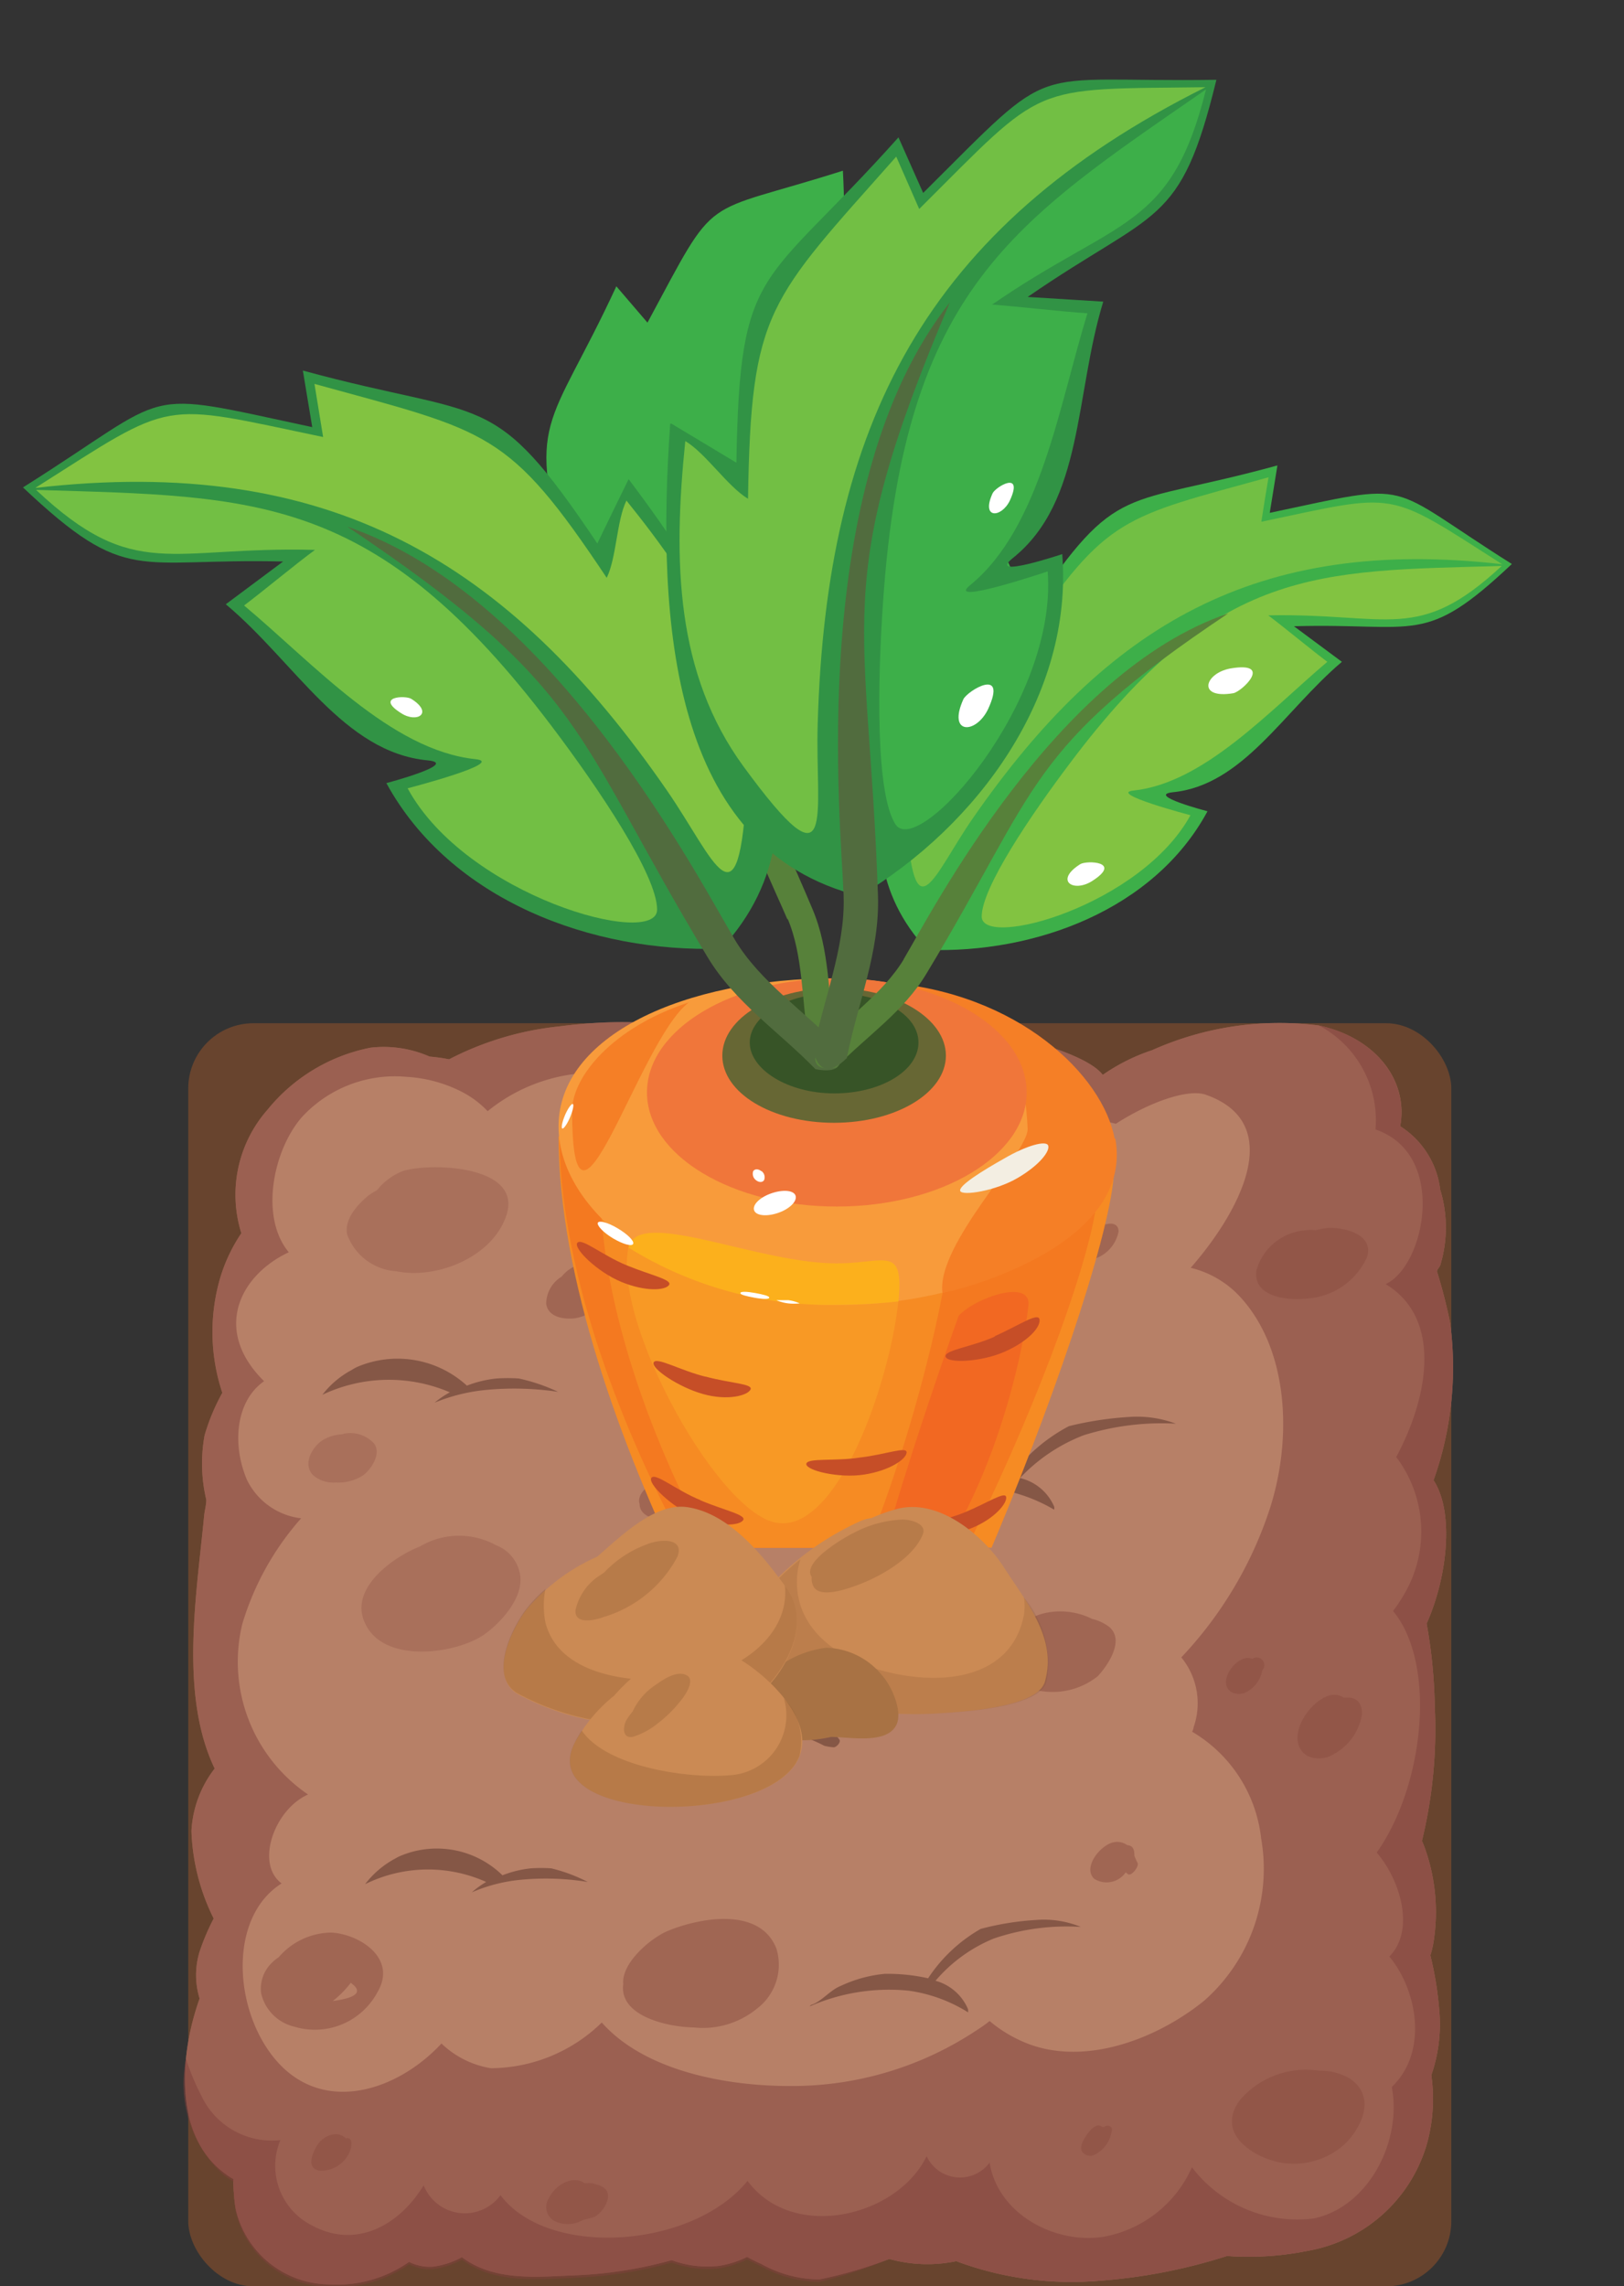 <svg xmlns="http://www.w3.org/2000/svg" xmlns:xlink="http://www.w3.org/1999/xlink" viewBox="0 0 65.74 92.54"><rect x="0" y="0" width="65.74" height="92.54" fill="#333333" stroke="none"/><defs><style>.cls-1{fill:none;}.cls-2{isolation:isolate;}.cls-3{fill:#68442e;}.cls-4{fill:#b78067;}.cls-5{fill:#80413c;}.cls-5,.cls-7,.cls-8,.cls-9{opacity:0.5;}.cls-31,.cls-5,.cls-6,.cls-7,.cls-9{mix-blend-mode:multiply;}.cls-6,.cls-7,.cls-8{fill:#8a4c41;}.cls-35,.cls-6{opacity:0.3;}.cls-35,.cls-8{mix-blend-mode:screen;}.cls-9{fill:#542f27;}.cls-10{clip-path:url(#clip-path);}.cls-11{fill:#f68b23;}.cls-11,.cls-12,.cls-13,.cls-14,.cls-15,.cls-16,.cls-17,.cls-18,.cls-19,.cls-20,.cls-21,.cls-22,.cls-23,.cls-24,.cls-25,.cls-26,.cls-27,.cls-28,.cls-29{fill-rule:evenodd;}.cls-12{fill:#f47920;}.cls-13{fill:#f89925;}.cls-14{fill:#f89b3b;}.cls-15{fill:#fcb01c;}.cls-16{fill:#f57f26;}.cls-17{fill:#f0763a;}.cls-18{fill:#676734;}.cls-19{fill:#375427;}.cls-20{fill:#fff;}.cls-21{fill:#f3eee2;}.cls-22{fill:#f26822;}.cls-23{fill:#3daf49;}.cls-24{fill:#57813a;}.cls-25{fill:#319345;}.cls-26{fill:#72bf44;}.cls-27{fill:#82c341;}.cls-28{fill:#516c3e;}.cls-29{fill:#c64e27;}.cls-30{fill:#cb8a54;}.cls-31{opacity:0.2;}.cls-32{fill:#814e2b;}.cls-33{fill:#a87244;}.cls-34{fill:#6a3e1b;}.cls-36{fill:#8b572f;}</style><clipPath id="clip-path"><rect class="cls-1" x="0.86" width="62.79" height="62.65"/></clipPath></defs><g class="cls-2"><g id="Layer_1" data-name="Layer 1"><rect class="cls-3" x="7.62" y="41.42" width="51.13" height="51.13" rx="2.64"/><path class="cls-4" d="M58.27,81.48a13.93,13.93,0,0,0-.37-2.33,3.53,3.53,0,0,0,.13-.54,7.71,7.71,0,0,0-.3-3.65,4.49,4.49,0,0,0-.17-.44,19.12,19.12,0,0,0,.52-5.43,20.8,20.8,0,0,0-.33-3.37c.85-1.9,1.12-4.52.28-5.8a13.64,13.64,0,0,0,.67-6.38c-.14-.69-.32-1.39-.53-2.07,0-.08.09-.16.13-.25a5.24,5.24,0,0,0,0-3.06,3.54,3.54,0,0,0-1.62-2.57c.34-1.86-1-3.59-3.3-4.08a12.62,12.62,0,0,0-6.74,1,7.78,7.78,0,0,0-2,1c-.63-.84-3.34-1.5-3.82-1.58a9.67,9.67,0,0,0-8.66,2.75c-1.62-3.43-6.21-3.56-9.54-3.13a12.46,12.46,0,0,0-4.44,1.33,7.14,7.14,0,0,0-.79-.11A4.61,4.61,0,0,0,15,42.41a7.14,7.14,0,0,0-4.17,2.51,5.21,5.21,0,0,0-1.06,5,6.61,6.61,0,0,0-.91,2A7.8,7.8,0,0,0,9,56.38a8.3,8.3,0,0,0-.72,1.73,6.38,6.38,0,0,0,.07,2.6c0,.23-.07.44-.09.68-.3,3.14-1,7.22.43,10.2a4.49,4.49,0,0,0-.94,2.53,8.55,8.55,0,0,0,.9,3.54A9.22,9.22,0,0,0,8.08,79a3.23,3.23,0,0,0,0,1.9c-.84,2.36-1,5.48.92,7a3.28,3.28,0,0,0,.45.31,7.08,7.08,0,0,0,.09,1.2,3.92,3.92,0,0,0,3.73,3.06,5.11,5.11,0,0,0,3.29-.91,1.85,1.85,0,0,0,1,.19,3.41,3.41,0,0,0,1.14-.38c1.33,1,3.08.79,4.66.73a17,17,0,0,0,3.83-.61,4.17,4.17,0,0,0,1.92.23,3.92,3.92,0,0,0,1.13-.36c.18.09.36.19.57.28a4.91,4.91,0,0,0,2.36.63A17.69,17.69,0,0,0,36,91.44a5.71,5.71,0,0,0,2.71.09,13.34,13.34,0,0,0,5.83.79,22.2,22.2,0,0,0,5.13-1,12.12,12.12,0,0,0,3.28-.21,6.12,6.12,0,0,0,4.82-4.36A6.82,6.82,0,0,0,57.94,84,6.27,6.27,0,0,0,58.27,81.48Z"/><path class="cls-5" d="M58.27,81.48a13.93,13.93,0,0,0-.37-2.33,3.53,3.53,0,0,0,.13-.54,7.71,7.71,0,0,0-.3-3.65,4.49,4.49,0,0,0-.17-.44,19.12,19.12,0,0,0,.52-5.43,20.8,20.8,0,0,0-.33-3.37c.85-1.9,1.12-4.52.28-5.8a13.64,13.64,0,0,0,.67-6.38c-.14-.69-.32-1.39-.53-2.07,0-.08.09-.16.13-.25a5.24,5.24,0,0,0,0-3.06,3.54,3.54,0,0,0-1.62-2.57c.34-1.86-1-3.59-3.3-4.08a12.62,12.62,0,0,0-6.74,1,7.78,7.78,0,0,0-2,1c-.63-.84-3.34-1.5-3.82-1.58a9.67,9.67,0,0,0-8.66,2.75c-1.62-3.43-6.21-3.56-9.54-3.13a12.46,12.46,0,0,0-4.44,1.33,7.14,7.14,0,0,0-.79-.11A4.61,4.61,0,0,0,15,42.41a7.14,7.14,0,0,0-4.17,2.51,5.21,5.21,0,0,0-1.06,5,6.61,6.61,0,0,0-.91,2A7.8,7.8,0,0,0,9,56.38a8.3,8.3,0,0,0-.72,1.73,6.38,6.38,0,0,0,.07,2.6c0,.23-.07.44-.09.68-.3,3.14-1,7.22.43,10.2a4.49,4.49,0,0,0-.94,2.53,8.55,8.55,0,0,0,.9,3.54A9.22,9.22,0,0,0,8.08,79a3.23,3.23,0,0,0,0,1.9c-.84,2.36-1,5.48.92,7a3.28,3.28,0,0,0,.45.31,7.08,7.08,0,0,0,.09,1.2,3.92,3.92,0,0,0,3.73,3.06,5.11,5.11,0,0,0,3.29-.91,1.85,1.85,0,0,0,1,.19,3.41,3.41,0,0,0,1.14-.38c1.33,1,3.08.79,4.66.73a17,17,0,0,0,3.83-.61,4.17,4.17,0,0,0,1.92.23,3.92,3.92,0,0,0,1.13-.36c.18.09.36.19.57.28a4.91,4.91,0,0,0,2.36.63A17.69,17.69,0,0,0,36,91.44a5.71,5.71,0,0,0,2.71.09,13.34,13.34,0,0,0,5.83.79,22.2,22.2,0,0,0,5.13-1,12.12,12.12,0,0,0,3.28-.21,6.12,6.12,0,0,0,4.82-4.36A6.82,6.82,0,0,0,57.94,84,6.27,6.27,0,0,0,58.27,81.48ZM48.73,81c-2,1.61-4.92,2.65-7.24,1.68a5.43,5.43,0,0,1-1.43-.87,5.56,5.56,0,0,1-.52.37,13.5,13.5,0,0,1-7.6,2.26c-2.37,0-5.78-.54-7.58-2.57a6.47,6.47,0,0,1-4.49,1.85,3.77,3.77,0,0,1-2-1c-1.77,1.91-4.74,2.89-6.66.72-1.76-2-2-5.82.19-7.2-1.08-.8-.29-3,1.07-3.6a6.5,6.5,0,0,1-2.66-6.91,11.35,11.35,0,0,1,2.38-4.27A2.8,2.8,0,0,1,10,59.91c-.61-1.42-.47-3.19.69-4-2.09-2.06-1-4.28,1-5.22-1.19-1.43-.63-4.15.54-5.48a5.12,5.12,0,0,1,4.23-1.62,5.6,5.6,0,0,1,2.28.63,3.88,3.88,0,0,1,1,.76,6.93,6.93,0,0,1,5.2-1.51,9,9,0,0,1,6.19,3.41A12.89,12.89,0,0,1,34.42,45a7,7,0,0,1,6.75.88,5.86,5.86,0,0,1,4-.39c1.33-.86,2.92-1.44,3.66-1.17,3.28,1.17,1.33,4.76-.63,7a4,4,0,0,1,1.93,1.1c2,2.09,2.21,5.68,1.29,8.6a16,16,0,0,1-3.6,6.07,2.93,2.93,0,0,1,.5,2.82.7.7,0,0,1-.06.19,5.74,5.74,0,0,1,2.79,4.31A7.11,7.11,0,0,1,48.73,81Z"/><path class="cls-5" d="M58.27,81.48a13.93,13.93,0,0,0-.37-2.33,3.53,3.53,0,0,0,.13-.54,7.71,7.71,0,0,0-.3-3.65,4.49,4.49,0,0,0-.17-.44,19.12,19.12,0,0,0,.52-5.43,20.8,20.8,0,0,0-.33-3.37c.85-1.9,1.12-4.52.28-5.8a13.64,13.64,0,0,0,.67-6.38c-.14-.69-.32-1.39-.53-2.07,0-.08.09-.16.13-.25a5.24,5.24,0,0,0,0-3.06,3.54,3.54,0,0,0-1.62-2.57c.33-1.85-1-3.59-3.29-4.08a4.34,4.34,0,0,1,2.29,4.21c2.94,1,2,5.54.41,6.26,2.28,1.37,1.76,4.52.43,7a5,5,0,0,1,.3,5.59,5.5,5.5,0,0,1-.43.64c1.78,2.15,1.26,7.07-.66,9.78,1,1.17,1.54,3.18.51,4.21,1.14,1.37,1.58,3.86.1,5.28.42,2.2-.94,4.85-3.15,5.32a5.36,5.36,0,0,1-4.94-2.07,4.86,4.86,0,0,1-3.56,2.81c-1.93.32-4.29-.88-4.63-3a1.49,1.49,0,0,1-2.55-.26c-1.18,2.45-5.41,3.48-7.25,1-2.22,2.74-8.07,3.15-10,.58a1.79,1.79,0,0,1-3.11-.4c-1,1.64-2.75,2.58-4.51,1.63a2.7,2.7,0,0,1-1.29-3.46,3.15,3.15,0,0,1-3.2-1.8,9.5,9.5,0,0,1-.62-1.49A5,5,0,0,0,9,88a3.28,3.28,0,0,0,.45.31,7.08,7.08,0,0,0,.09,1.2,3.92,3.92,0,0,0,3.73,3.06,5.11,5.11,0,0,0,3.29-.91,1.85,1.85,0,0,0,1,.19,3.41,3.41,0,0,0,1.14-.38c1.33,1,3.08.79,4.66.73a17,17,0,0,0,3.83-.61,4.17,4.17,0,0,0,1.92.23,3.92,3.92,0,0,0,1.13-.36c.18.09.36.19.57.28a4.91,4.91,0,0,0,2.36.63A17.69,17.69,0,0,0,36,91.44a5.71,5.71,0,0,0,2.71.09,13.34,13.34,0,0,0,5.83.79,22.2,22.2,0,0,0,5.13-1,12.12,12.12,0,0,0,3.28-.21,6.12,6.12,0,0,0,4.82-4.36A6.82,6.82,0,0,0,57.94,84,6.27,6.27,0,0,0,58.27,81.48Z"/><path class="cls-6" d="M16.32,47.4a2.46,2.46,0,0,0-1.06.78,3.62,3.62,0,0,0-.33.2c-.41.34-1,.94-.88,1.58a2.27,2.27,0,0,0,2,1.5c1.61.33,3.84-.55,4.43-2.21C21.24,47.15,17.4,47.06,16.32,47.4Z"/><path class="cls-7" d="M24.77,51.41a.7.7,0,0,0-.57-.26,1.48,1.48,0,0,0-1.38.43l-.09.1a1.3,1.3,0,0,0-.62,1.09c.07.56.74.65,1.19.59a1.94,1.94,0,0,0,1.35-1C24.78,52.08,25,51.7,24.77,51.41Z"/><path class="cls-7" d="M33.7,51.6a3.41,3.41,0,0,0-.54.1c-1.37,0-3.23,1.29-3,2.52s2.54,1,3.31.9a3.12,3.12,0,0,0,2.76-2C36.6,51.8,34.56,51.52,33.7,51.6Z"/><path class="cls-7" d="M44.78,49.56a1,1,0,0,0-.74.15c-.42.27-1,1.11-.32,1.31a1.45,1.45,0,0,0,1.56-1.17C45.28,49.54,45,49.49,44.78,49.56Z"/><path class="cls-8" d="M53.74,49.71a3,3,0,0,0-.49.09,1.61,1.61,0,0,0-.39,0,2.24,2.24,0,0,0-2,1.62c-.16,1.1,1.3,1.24,2.09,1.14a2.85,2.85,0,0,0,2.39-1.68C55.63,49.93,54.35,49.67,53.74,49.71Z"/><path class="cls-6" d="M20.08,62.55A3.1,3.1,0,0,0,17,62.6a5,5,0,0,0-.66.32l0,0-.1.06c-.89.54-2,1.57-1.47,2.71.75,1.71,3.81,1.26,4.92.41.62-.47,1.48-1.41,1.37-2.31A1.54,1.54,0,0,0,20.08,62.55Z"/><path class="cls-6" d="M15.15,58.44a1.31,1.31,0,0,0-1-.43,1.06,1.06,0,0,0-.31.05,1.68,1.68,0,0,0-.8.25c-.4.27-.8.95-.37,1.4a1.23,1.23,0,0,0,.91.3,1.85,1.85,0,0,0,1.12-.29C15,59.5,15.45,58.87,15.15,58.44Z"/><path class="cls-7" d="M44.88,65.84a1.85,1.85,0,0,0-.68-.31s0,0,0,0c-1.28-.66-3.34-.28-3.53,1.59-.09.85.82,1.26,1.46,1.33a2.93,2.93,0,0,0,2.31-.6C44.91,67.34,45.53,66.35,44.88,65.84Z"/><path class="cls-7" d="M26.89,59.82c-.39.07-1.16.59-1,1.06,0,.45.54.65,1.05.66s1.47-.19,1.61-.86C28.75,59.78,27.49,59.69,26.89,59.82Z"/><path class="cls-8" d="M46.05,75.41a2.55,2.55,0,0,1-.13-.29c0-.27-.06-.41-.29-.43a.68.68,0,0,0-.52-.12c-.51.06-1.31,1-.82,1.48a.94.94,0,0,0,1.28-.26l.07.06C45.78,76,46.12,75.55,46.05,75.41Z"/><path class="cls-8" d="M54.49,68.72l-.09,0a.73.73,0,0,0-.62-.08c-.88.3-1.78,1.8-.89,2.42A1.12,1.12,0,0,0,54,71a2.23,2.23,0,0,0,1.13-1.59C55.16,68.93,54.9,68.69,54.49,68.72Z"/><path class="cls-8" d="M50.69,67.15h0a.45.45,0,0,0-.36,0c-.49.16-1,1-.49,1.34a.66.66,0,0,0,.62,0,1.24,1.24,0,0,0,.64-.88A.31.31,0,0,0,50.69,67.15Z"/><path class="cls-7" d="M31.43,78.88c-.67-1.72-3.14-1.24-4.39-.72-.67.27-1.89,1.29-1.81,2.15-.18,1.28,1.74,1.74,2.86,1.76a3.45,3.45,0,0,0,2.55-.76A2.23,2.23,0,0,0,31.43,78.88Z"/><path class="cls-8" d="M14,86.56l0,0-.07-.06c-.36-.27-.9,0-1.11.37s-.41.9.12,1a1.27,1.27,0,0,0,1.2-.73C14.21,87,14.34,86.48,14,86.56Z"/><path class="cls-7" d="M13.4,78.23a2.84,2.84,0,0,0-2.12,1,1.55,1.55,0,0,0-.24.19,1.46,1.46,0,0,0-.47,1.26,1.8,1.8,0,0,0,1.35,1.36,2.87,2.87,0,0,0,3.36-1.4C16.1,79.25,14.52,78.28,13.4,78.23ZM13.47,81h0a3.94,3.94,0,0,0,.73-.74l.13.11C14.75,80.77,14,80.93,13.47,81Z"/><path class="cls-8" d="M24,88.38a1.24,1.24,0,0,0-.33,0c-.47-.35-1.2.06-1.45.6a.65.65,0,0,0,.18.9,1.22,1.22,0,0,0,1.17,0c.17-.07.34-.08.51-.15a1.18,1.18,0,0,0,.53-.75C24.66,88.52,24.24,88.46,24,88.38Z"/><path class="cls-8" d="M44.69,86.1l-.06,0h0l-.09-.05c-.14-.06-.32.09-.41.19s-.48.58-.33.85a.41.41,0,0,0,.57.1,1.27,1.27,0,0,0,.64-1C45,86.05,44.83,86,44.69,86.1Z"/><path class="cls-8" d="M54.61,84.12a2.36,2.36,0,0,0-1.23-.3A3.51,3.51,0,0,0,50.2,85c-.87,1.16.14,2,1,2.35a3.06,3.06,0,0,0,3.27-.59C55.26,85.94,55.64,84.78,54.61,84.12Z"/><path class="cls-9" d="M47.6,57.63a4.49,4.49,0,0,0-1.93-.27,13.43,13.43,0,0,0-2.4.37,6.89,6.89,0,0,0-2.33,2,8.5,8.5,0,0,0-1.9-.16,6,6,0,0,0-1.93.49c-.46.17-.86.66-1.31.79a.1.1,0,0,0-.07.06,9.23,9.23,0,0,1,4.37-.67,6.59,6.59,0,0,1,2.57.87.24.24,0,0,0,0-.13,2,2,0,0,0-1.38-1.15,7,7,0,0,1,2.57-1.73A10.55,10.55,0,0,1,47.6,57.63Z"/><path class="cls-9" d="M21,55.8a6.68,6.68,0,0,0-.89,0,4.55,4.55,0,0,0-1.21.29,4.16,4.16,0,0,0-4.46-.75,2.25,2.25,0,0,0-.21.12,3.67,3.67,0,0,0-1.18,1,6.27,6.27,0,0,1,5.16-.1,4,4,0,0,0-.62.42h0a7.33,7.33,0,0,1,2.12-.52,12.13,12.13,0,0,1,2.88.08A7.36,7.36,0,0,0,21,55.8Z"/><path class="cls-9" d="M35.52,47.32a4.11,4.11,0,0,0-2,.9,6.49,6.49,0,0,0-2.34-.35c-1.31,0-2.3.81-3.35,1.4a.19.19,0,0,0-.07.08,7,7,0,0,1,6.18-.05l.45.07c.13,0,.35-.23.26-.34a2.25,2.25,0,0,0-.63-.56A7.3,7.3,0,0,1,35.44,48a9.45,9.45,0,0,1,2.19-.2A8.7,8.7,0,0,0,35.52,47.32Z"/><path class="cls-9" d="M43.75,78a3.94,3.94,0,0,0-1.82-.28,11.27,11.27,0,0,0-2.23.36,6.26,6.26,0,0,0-2.13,2,7.46,7.46,0,0,0-1.76-.18,5.37,5.37,0,0,0-1.78.49c-.42.16-.79.65-1.2.77,0,0,0,0-.06.06a8,8,0,0,1,4-.64,6.09,6.09,0,0,1,2.42.88s0-.09,0-.12a2,2,0,0,0-1.32-1.16,6.17,6.17,0,0,1,2.36-1.71A9.15,9.15,0,0,1,43.75,78Z"/><path class="cls-9" d="M22.32,75.63a5.89,5.89,0,0,0-.84,0,4.42,4.42,0,0,0-1.14.28,3.8,3.8,0,0,0-4.21-.75l-.2.11a3.77,3.77,0,0,0-1.15,1,5.75,5.75,0,0,1,4.9-.09,3.69,3.69,0,0,0-.58.42h0a6.54,6.54,0,0,1,2-.51,10.59,10.59,0,0,1,2.69.09A6.6,6.6,0,0,0,22.32,75.63Z"/><path class="cls-9" d="M34.76,68.8a3.47,3.47,0,0,0-1.75.83,5.16,5.16,0,0,0-2-.31,5.92,5.92,0,0,0-2.89,1.29s0,0-.06.06a5.67,5.67,0,0,1,5.31,0,2.5,2.5,0,0,0,.38.06c.11,0,.3-.21.23-.31a2.05,2.05,0,0,0-.54-.52,7.17,7.17,0,0,1,1.25-.47,7.9,7.9,0,0,1,1.88-.19A7.24,7.24,0,0,0,34.76,68.8Z"/><g class="cls-10"><path class="cls-11" d="M33.67,76.62c0-.17-.14-.33,0-.57.2-.46.84-1.11.93-1.63s-.37-1.07.08-1.71l-1.67,0a3.67,3.67,0,0,0,.43,1.62c.23.47-.18,1.29-.2,1.73,0,.26.3.39.33.61s.12.48.13,0"/><path class="cls-11" d="M22.61,46c7.5.1,15,1.1,22.49,1.2.07,4.24-8.76,26.35-11.37,26.49-1-.17-11.12-16.32-11.12-27.69"/><path class="cls-12" d="M22.61,45.81c7.29.46,14.54,1.71,21.83,2.18.07,4-8,22.4-11,22.3-1.41.14-10.8-13.57-10.8-24.48"/><path class="cls-11" d="M24.33,48.91l14.09,1.38c0,2.25-2.7,13.13-5.85,17.11-2-.38-7.86-10.65-8.24-18.49"/><path class="cls-13" d="M36.37,52.64a4.82,4.82,0,0,0-4.79-5.31c-2.7-.16-5.9.36-6.19,3.51S29,61,31.3,61.61c2.59.69,4.77-5.82,5.07-9"/><path class="cls-14" d="M33.86,39.6c-6.23,0-11.25,2.35-11.25,6s5,7.23,11.25,7.23,11-3.06,11.24-5.68-5-7.55-11.24-7.55"/><path class="cls-15" d="M25.44,50.5a15.4,15.4,0,0,0,8.42,2.32,22.75,22.75,0,0,0,2.51-.14v0c.22-2.3-.52-1.54-2.51-1.54-3.26,0-8.13-2.33-8.42-.6"/><path class="cls-16" d="M45.12,46.09c-.47-2.55-3.89-5.91-9.26-6.32,4.15,1.25,5.56,2,5.74,5.93,0,1-3.7,4.66-3.45,6.63,0,.06,7.81-1.7,7-6.24M27.88,40.58c-3.07,1-4.72,3-4.72,4.38C23.16,51.78,25.84,42.14,27.88,40.58Z"/><path class="cls-17" d="M33.87,39.6c-4.24,0-7.68,2.07-7.68,4.62s3.44,4.62,7.68,4.62,7.69-2.07,7.69-4.62-3.44-4.62-7.69-4.62"/><path class="cls-18" d="M33.76,40c-2.5,0-4.52,1.22-4.52,2.73s2,2.72,4.52,2.72,4.53-1.22,4.53-2.72S36.26,40,33.76,40"/><path class="cls-19" d="M33.77,40.2c-1.89,0-3.42.92-3.42,2s1.53,2.06,3.42,2.06,3.41-.92,3.41-2.06-1.53-2-3.41-2"/><path class="cls-20" d="M31.27,48.29c-.47.15-.8.45-.75.68s.47.29.94.14.8-.46.75-.69-.47-.28-.94-.13"/><path class="cls-20" d="M30.82,47.41c-.12-.1-.27-.1-.33,0a.32.32,0,0,0,.11.36c.12.1.27.1.33,0a.31.31,0,0,0-.11-.37"/><path class="cls-20" d="M30.57,52.34c-.33-.06-.59-.07-.6,0s.25.13.57.19.59.07.6,0-.25-.13-.57-.19"/><path class="cls-20" d="M31.91,52.63c-.26,0-.47,0-.48,0s.21.1.47.13.47,0,.47,0-.2-.1-.46-.13"/><path class="cls-20" d="M25,49.72c-.4-.24-.76-.33-.8-.22s.23.4.62.63.76.34.81.22-.24-.4-.63-.63"/><path class="cls-20" d="M22.88,45.12c-.12.28-.17.53-.12.56s.19-.16.31-.44.17-.52.12-.55-.19.16-.31.43"/><path class="cls-21" d="M40.66,46.89c-.89.5-1.87,1.11-1.79,1.32s1.43,0,2.33-.53,1.31-1.09,1.23-1.31-.88,0-1.77.52"/><path class="cls-22" d="M35.6,65.67C33.89,67,38.8,53.26,38.81,53.26c.66-.73,2.95-1.52,2.82-.41-.3,2.69-2.05,9.81-6,12.82"/><path class="cls-23" d="M20.66,22.39,23,23c-1.75-6.16-.79-5.49,1.95-11.41l1.26,1.47c2.92-5.42,2-4.27,7.91-6.15.27,4.88-.65,4.46-3.77,8.36l2.35-.55c0,3.08,1.25,6.26-.38,8.64-.61.9,1.5-.58,1.5-.58,1.63,4.21-.1,9-3,12.29-6.17.3-8.71-6.43-10.12-12.67"/><path class="cls-24" d="M31.88,37.18c.64,1.5.57,3.34.85,5,.39.53.76.51,1.08-.18-.3-1.75-.21-3.52-.92-5.2-3.44-8.19-5-8.61-4.58-18.45-2.22,7.08,2.7,16.8,3.57,18.88"/><path class="cls-25" d="M25.45,19.39c-.43.87-.85,1.74-1.27,2.61-4.27-6.36-4.4-4.95-11.92-7,.13.77.25,1.53.38,2.29C5.44,15.75,7.21,15.78.93,19.73c4.24,4,4.56,2.85,10.53,3L9.14,24.46c2.82,2.36,4.76,6,8.18,6.32,1.3.13-1.68.92-1.68.92,2.59,4.74,8.33,6.88,13.56,6.7,5-5.39.85-12.9-3.75-19"/><path class="cls-26" d="M1.46,19.83c4,3.76,5.42,2.27,11.29,2.43-.78.57-2.1,1.67-2.87,2.25,2.82,2.36,5.94,5.86,9.36,6.22,1.3.13-2.74,1.18-2.74,1.18,2.38,4.38,10.1,6.49,10.1,4.91,0-1.4-2.39-4.94-4.25-7.4-7.18-9.51-12-9.31-20.89-9.59"/><path class="cls-27" d="M25.36,20.26c-.4.81-.4,2.31-.8,3.13-4-6-4.75-5.9-11.83-7.85.12.72.23,1.44.35,2.15-6.71-1.4-5.93-1.57-11.65,2.06C13.3,18.39,20.57,22.69,27,32c1.94,2.81,2.91,5.84,3.23-.18.24-4.38-2-8-4.89-11.58"/><path class="cls-28" d="M29.76,38.06c1,1.67,2.83,2.9,4.19,4.31.24.75,0,1.09-.94.91-1.47-1.52-3.25-2.68-4.37-4.54-5.48-9.09-4.8-10.86-14.58-17.42,8.39,2.85,14.31,14.44,15.7,16.74"/><path class="cls-20" d="M16.24,28.87c-1.08-.68.18-.73.41-.58.91.57.24,1-.41.58"/><path class="cls-29" d="M39.05,61.22c-.91.38-2,.45-1.93.72s1.31.29,2.23-.09,1.42-1,1.38-1.25-.76.24-1.68.62M34.81,59c-1,.16-2.15,0-2.17.26s1.31.59,2.34.43,1.7-.62,1.72-.89S35.85,58.88,34.81,59Zm-.17,8.81c-.78.23-1.63.14-1.65.41s1,.49,1.79.25,1.28-.74,1.3-1S35.43,67.6,34.64,67.84ZM25.37,51.22c-1-.41-1.83-1.13-2-.91s.81,1.18,1.78,1.58,1.77.35,1.93.13S26.34,51.62,25.37,51.22Zm3,9.51c-1-.4-1.83-1.13-2-.91s.81,1.18,1.78,1.59,1.77.35,1.93.13S29.32,61.14,28.35,60.73Zm.2-5c-1-.24-2-.82-2.11-.58s1,1,2,1.28,1.8.06,1.92-.18S29.57,56,28.55,55.72Zm1.77,9.48c-.81-.17-1.62-.67-1.69-.42s.87,1,1.68,1.13,1.41-.07,1.48-.32S31.14,65.37,30.32,65.2Zm9.94-11.11c-.95.43-2.08.55-2,.82s1.42.22,2.38-.2,1.47-1,1.42-1.31S41.22,53.67,40.26,54.09Z"/><path class="cls-23" d="M40.71,22.54l1,2.18c3.58-5.32,3.69-4.14,10-5.88-.1.64-.21,1.28-.31,1.92,6-1.27,4.54-1.24,9.8,2.07-3.55,3.35-3.82,2.38-8.82,2.52l1.94,1.44c-2.36,2-4,5-6.85,5.28-1.08.12,1.41.77,1.41.77-2.16,4-7,5.76-11.35,5.61-4.21-4.52-.71-10.8,3.15-15.91"/><path class="cls-27" d="M60.79,22.91c-3.39,3.15-4.55,1.9-9.45,2,.64.48,1.75,1.4,2.39,1.88-2.36,2-5,4.91-7.84,5.21-1.08.11,2.3,1,2.3,1-2,3.66-8.45,5.43-8.45,4.1,0-1.17,2-4.12,3.56-6.19,6-8,10-7.79,17.49-8"/><path class="cls-26" d="M40.78,23.26c.33.69.34,1.94.67,2.62,3.37-5,4-4.93,9.9-6.56-.1.6-.2,1.2-.29,1.8,5.61-1.18,5-1.31,9.75,1.72-9.94-1.14-16,2.46-21.42,10.27C37.76,35.46,37,38,36.68,33c-.2-3.67,1.68-6.7,4.1-9.7"/><path class="cls-24" d="M36.58,38.84c-.85,1.4-2.37,2.42-3.51,3.6-.2.63,0,.91.78.77,1.24-1.28,2.73-2.25,3.66-3.81,4.59-7.6,4-9.08,12.21-14.57-7,2.38-12,12.08-13.14,14"/><path class="cls-20" d="M44.2,35.67c1.26-.8-.21-.85-.47-.69-1.06.67-.28,1.16.47.69"/><path class="cls-20" d="M49.8,27.06c1.76-.3.49.92.13,1-1.48.25-1.18-.8-.13-1"/><path class="cls-25" d="M27.18,17.15l2.63,1.58c.13-8.14,1.05-7,6.56-13.17l1,2.25c5.54-5.51,4-4.46,11.87-4.58-1.46,6-2.42,5.19-7.64,8.79l3.06.19C43.5,16,43.87,20.29,41,22.59c-1.08.87,2-.16,2-.16.45,5.72-3.43,11-8.2,13.84-7.61-1.89-8.24-11-7.67-19.12"/><path class="cls-23" d="M48.82,3.62c-1.42,5.7-3.53,5.17-8.66,8.71,1,.07,2.84.29,3.86.35-1.15,3.74-1.9,8.67-4.74,11-1.08.87,3.13-.55,3.13-.55.41,5.29-5.24,11.65-6.16,10.24-.81-1.25-.73-5.78-.5-9.06C36.63,11.65,41.05,9,48.82,3.62"/><path class="cls-26" d="M27.75,17.86c.83.5,1.7,1.83,2.53,2.33.12-7.66.82-8,6-13.85l.93,2.12c5.17-5.15,4.38-4.84,11.59-4.93C37.42,9.21,33.44,17.25,33.1,29.32c-.11,3.62.79,6.89-3,1.71-2.75-3.76-2.86-8.3-2.36-13.17"/><path class="cls-28" d="M34.15,36.29c.07,2.08-.84,4.23-1.23,6.27.22.81.66.95,1.36.27.43-2.21,1.34-4.28,1.26-6.59-.38-11.28-2-12.46,2.91-24-5.84,7.41-4.4,21.17-4.3,24"/><path class="cls-20" d="M40,28.7c.79-1.72-.82-.75-1-.4-.66,1.45.51,1.43,1,.4"/><path class="cls-20" d="M40.88,20.26c.57-1.24-.58-.55-.7-.29-.48,1.05.36,1,.7.29"/></g><path class="cls-30" d="M40.63,63.43c-.79-1.22-2.61-2.82-4.35-2.34a6.64,6.64,0,0,0-1,.36,1.53,1.53,0,0,0-.42.11,11.45,11.45,0,0,0-4.73,3.92c-2.31,3.59,5.33,4,7.59,3.89.91-.06,4.29-.19,4.58-1.31C42.8,66.3,41.54,64.86,40.63,63.43Z"/><g class="cls-31"><path class="cls-32" d="M41.45,64.67a2.33,2.33,0,0,1,0,.69c-.46,2.44-3,2.91-5.45,2.34-2.19-.52-4-1.91-3.71-4.11a4,4,0,0,1,.11-.47,10.73,10.73,0,0,0-2.2,2.36c-2.31,3.59,5.33,4,7.59,3.89.91-.06,4.29-.19,4.58-1.31A4.15,4.15,0,0,0,41.45,64.67Z"/></g><path class="cls-33" d="M35.7,67.81a3,3,0,0,0-2.26-1.11A4.17,4.17,0,0,0,30.91,68a2.35,2.35,0,0,0-.45.3,1.06,1.06,0,0,0,.28,1.85,5.18,5.18,0,0,0,2.9.16c.73,0,2.19.3,2.62-.44C36.58,69.33,36.1,68.25,35.7,67.81Z"/><path class="cls-30" d="M31.83,64.27c-.91-1.25-2.27-3-4-3.26-1.28-.19-2.6,1.08-3.65,2a7.94,7.94,0,0,0-2.85,2.13c-.56.71-1.58,2.71-.38,3.43a10.35,10.35,0,0,0,5.55,1.23c1.44-.08,3.4-.38,4.44-1.39S32.8,65.6,31.83,64.27Z"/><g class="cls-31"><path class="cls-34" d="M31.83,64.27a.47.47,0,0,1-.06-.09c.22,2-1.85,3.52-3.88,3.76s-5.23,0-5.81-2.26a3.47,3.47,0,0,1,0-1.36,5.7,5.7,0,0,0-.76.79c-.56.71-1.58,2.71-.38,3.43a10.35,10.35,0,0,0,5.55,1.23c1.44-.08,3.4-.38,4.44-1.39S32.8,65.6,31.83,64.27Z"/></g><g class="cls-35"><path class="cls-36" d="M36.54,61.51a4.61,4.61,0,0,0-2,.55c-.35.17-2.11,1.18-1.68,1.78a.68.68,0,0,0,.06.36c.2.44,1.05.21,1.39.1,1.1-.33,2.64-1.16,3.05-2.2C37.52,61.67,36.86,61.51,36.54,61.51Z"/></g><g class="cls-35"><path class="cls-36" d="M26.17,62.52a4.51,4.51,0,0,0-1.72,1.14l-.15.1a2.24,2.24,0,0,0-1,1.4c-.07.61.76.44,1.12.3a5,5,0,0,0,3-2.44C27.73,62.22,26.68,62.3,26.17,62.52Z"/></g><path class="cls-30" d="M29.26,66.81c-1.56-.64-3.34.62-4.4,1.83a6.18,6.18,0,0,0-1.58,1.89c-1.73,3.32,8,3.44,9.09.55C33,69.46,30.71,67.41,29.26,66.81Z"/><g class="cls-31"><path class="cls-34" d="M31.73,68.74a2.43,2.43,0,0,1-2.18,3.12c-1.71.15-5-.34-6-1.81a4,4,0,0,0-.28.48c-1.73,3.32,8,3.44,9.09.55A2.51,2.51,0,0,0,31.73,68.74Z"/></g><g class="cls-35"><path class="cls-36" d="M27.84,67.84c-.4-.27-1,.15-1.31.37a2.57,2.57,0,0,0-.92,1.07,2.37,2.37,0,0,0-.28.4c-.11.25-.14.72.31.62a3,3,0,0,0,1-.55,5,5,0,0,0,.87-.85C27.68,68.71,28.14,68.07,27.84,67.84Z"/></g></g></g></svg>
